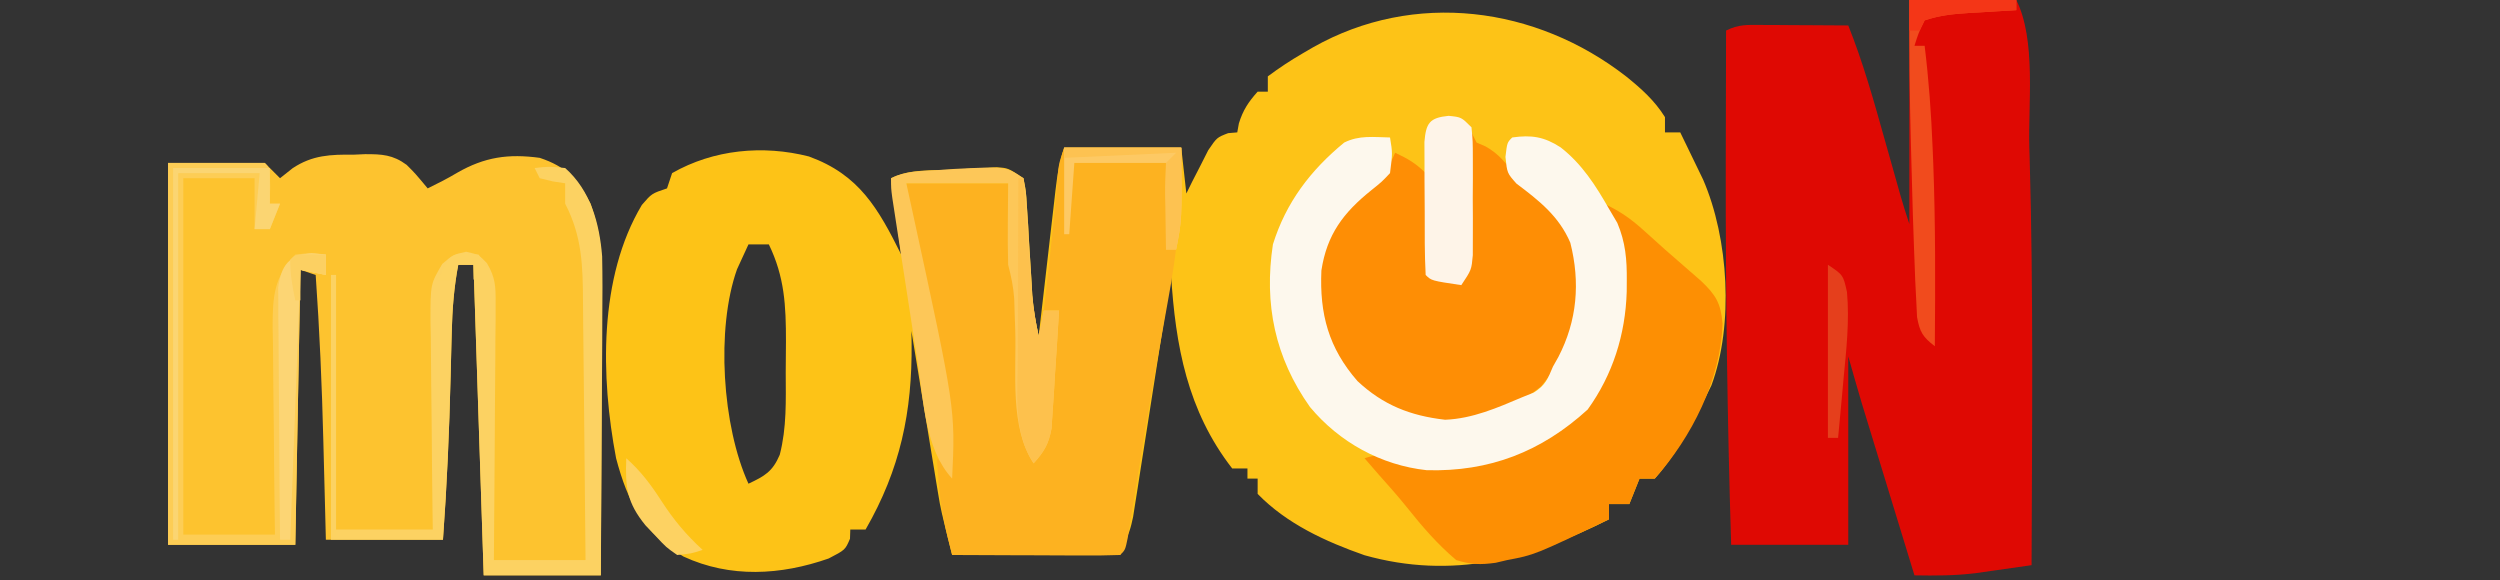 <?xml version="1.0" encoding="UTF-8"?>
<svg version="1.1" xmlns="http://www.w3.org/2000/svg" width="491" height="114">
<rect width="100%" height="100%" fill="#333333" stroke="none"/>
<path d="M0 0 C2.969 2.406 5.525 4.682 7.562 7.938 C7.562 8.928 7.562 9.918 7.562 10.938 C8.553 10.938 9.543 10.938 10.562 10.938 C11.532 12.911 12.488 14.892 13.438 16.875 C13.971 17.977 14.505 19.079 15.055 20.215 C20.078 31.786 21.103 48.749 16.684 60.633 C13.625 66.921 10.24 73.687 5.562 78.938 C4.572 78.938 3.583 78.938 2.562 78.938 C1.903 80.588 1.242 82.237 0.562 83.938 C-0.757 83.938 -2.078 83.938 -3.438 83.938 C-3.438 84.927 -3.438 85.918 -3.438 86.938 C-18.933 94.774 -34.256 98.812 -51.449 93.984 C-59.104 91.303 -66.725 87.809 -72.438 81.938 C-72.438 80.948 -72.438 79.957 -72.438 78.938 C-73.097 78.938 -73.757 78.938 -74.438 78.938 C-74.438 78.278 -74.438 77.618 -74.438 76.938 C-75.427 76.938 -76.418 76.938 -77.438 76.938 C-86.237 65.606 -88.577 52.845 -89.438 38.938 C-89.533 39.553 -89.629 40.168 -89.728 40.802 C-90.727 47.211 -91.734 53.618 -92.746 60.025 C-93.122 62.416 -93.496 64.807 -93.869 67.198 C-94.404 70.637 -94.947 74.074 -95.492 77.512 C-95.739 79.114 -95.739 79.114 -95.991 80.748 C-96.231 82.249 -96.231 82.249 -96.476 83.78 C-96.614 84.657 -96.751 85.534 -96.893 86.438 C-97.438 88.938 -97.438 88.938 -99.438 93.938 C-110.328 93.938 -121.218 93.938 -132.438 93.938 C-134.688 84.938 -134.688 84.938 -135.215 81.725 C-135.395 80.644 -135.395 80.644 -135.579 79.542 C-135.7 78.796 -135.821 78.05 -135.945 77.281 C-136.141 76.1 -136.141 76.1 -136.34 74.894 C-136.751 72.409 -137.157 69.923 -137.562 67.438 C-137.842 65.74 -138.122 64.042 -138.402 62.344 C-139.084 58.209 -139.762 54.073 -140.438 49.938 C-140.424 50.717 -140.411 51.496 -140.398 52.299 C-140.267 65.838 -142.601 77.056 -149.438 88.938 C-150.428 88.938 -151.417 88.938 -152.438 88.938 C-152.458 89.536 -152.479 90.134 -152.5 90.75 C-153.438 92.938 -153.438 92.938 -156.688 94.625 C-166.087 97.915 -175.997 98.497 -185.184 94.25 C-193.023 89.685 -196.157 83.555 -198.438 74.938 C-201.458 59.03 -201.902 39.443 -193.375 25.188 C-191.438 22.938 -191.438 22.938 -188.438 21.938 C-188.107 20.948 -187.778 19.957 -187.438 18.938 C-179.283 14.285 -169.59 13.372 -160.566 15.668 C-150.647 19.279 -146.966 25.881 -142.438 34.938 C-143.428 27.512 -143.428 27.512 -144.438 19.938 C-140.672 18.055 -136.151 18.457 -132 18.25 C-130.549 18.16 -130.549 18.16 -129.068 18.068 C-128.14 18.021 -127.211 17.974 -126.254 17.926 C-125.403 17.88 -124.551 17.834 -123.674 17.786 C-121.438 17.938 -121.438 17.938 -118.438 19.938 C-117.929 22.472 -117.929 22.472 -117.742 25.645 C-117.666 26.789 -117.59 27.933 -117.512 29.111 C-117.446 30.312 -117.38 31.513 -117.312 32.75 C-117.167 35.111 -117.018 37.472 -116.867 39.832 C-116.808 40.882 -116.748 41.933 -116.687 43.015 C-116.456 45.725 -116.03 48.285 -115.438 50.938 C-115.322 49.923 -115.206 48.909 -115.086 47.864 C-114.655 44.101 -114.22 40.338 -113.783 36.576 C-113.595 34.947 -113.408 33.319 -113.222 31.69 C-112.954 29.349 -112.683 27.008 -112.41 24.668 C-112.287 23.576 -112.287 23.576 -112.161 22.461 C-111.809 19.473 -111.392 16.802 -110.438 13.938 C-102.847 13.938 -95.257 13.938 -87.438 13.938 C-86.942 18.392 -86.942 18.392 -86.438 22.938 C-86.051 22.155 -85.664 21.373 -85.266 20.566 C-84.745 19.554 -84.224 18.543 -83.688 17.5 C-83.177 16.491 -82.667 15.481 -82.141 14.441 C-80.438 11.938 -80.438 11.938 -78.234 11.09 C-77.641 11.04 -77.048 10.989 -76.438 10.938 C-76.334 10.36 -76.231 9.783 -76.125 9.188 C-75.329 6.581 -74.247 4.964 -72.438 2.938 C-71.778 2.938 -71.118 2.938 -70.438 2.938 C-70.438 1.948 -70.438 0.958 -70.438 -0.062 C-68.19 -1.737 -66.036 -3.159 -63.625 -4.562 C-62.591 -5.165 -62.591 -5.165 -61.536 -5.779 C-41.689 -16.992 -17.758 -13.846 0 0 Z M-172.438 32.938 C-172.912 33.969 -173.386 35 -173.875 36.062 C-174.142 36.643 -174.409 37.223 -174.684 37.82 C-178.845 49.507 -177.589 68.681 -172.438 79.938 C-169.228 78.417 -167.709 77.574 -166.292 74.25 C-164.911 68.899 -165.104 63.606 -165.122 58.107 C-165.125 56.075 -165.102 54.044 -165.076 52.012 C-165.073 44.948 -165.338 39.332 -168.438 32.938 C-169.757 32.938 -171.077 32.938 -172.438 32.938 Z " fill="#FDC317" transform="translate(319.438,15.062)"/>
<path d="M0 0 C0.733 -0.032 1.467 -0.064 2.223 -0.098 C5.513 -0.104 7.671 0.012 10.367 2.005 C12.031 3.664 12.031 3.664 14.5 6.625 C16.473 5.66 18.404 4.683 20.289 3.555 C25.68 0.458 30.343 -0.212 36.5 0.625 C41.733 2.369 43.905 4.807 46.5 9.625 C48.09 14.378 48.746 18.476 48.727 23.478 C48.727 24.123 48.728 24.768 48.728 25.432 C48.727 27.537 48.711 29.641 48.695 31.746 C48.692 33.216 48.689 34.686 48.687 36.155 C48.679 40.004 48.66 43.852 48.637 47.701 C48.617 51.636 48.608 55.571 48.598 59.506 C48.576 67.212 48.541 74.919 48.5 82.625 C40.91 82.625 33.32 82.625 25.5 82.625 C24.84 62.495 24.18 42.365 23.5 21.625 C22.51 21.625 21.52 21.625 20.5 21.625 C19.655 26.082 19.328 30.37 19.219 34.902 C19.2 35.591 19.182 36.279 19.163 36.988 C19.105 39.18 19.052 41.371 19 43.562 C18.741 54.278 18.279 64.933 17.5 75.625 C9.91 75.625 2.32 75.625 -5.5 75.625 C-5.561 73.212 -5.621 70.799 -5.684 68.312 C-5.746 65.916 -5.809 63.52 -5.872 61.123 C-5.915 59.486 -5.957 57.85 -5.997 56.213 C-6.268 45.329 -6.737 34.486 -7.5 23.625 C-8.49 23.295 -9.48 22.965 -10.5 22.625 C-10.83 40.445 -11.16 58.265 -11.5 76.625 C-19.75 76.625 -28 76.625 -36.5 76.625 C-36.5 51.875 -36.5 27.125 -36.5 1.625 C-30.23 1.625 -23.96 1.625 -17.5 1.625 C-16.51 2.615 -15.52 3.605 -14.5 4.625 C-13.685 3.978 -12.871 3.331 -12.031 2.664 C-8.115 0.065 -4.6 -0.04 0 0 Z " fill="#FDC32F" transform="translate(69.5,30.375)"/>
<path d="M0 0 C6.93 0 13.86 0 21 0 C24.919 7.838 23.321 20.298 23.562 28.938 C23.594 30.024 23.594 30.024 23.627 31.132 C24.376 57.74 24.086 84.385 24 111 C21.667 111.34 19.334 111.672 17 112 C15.701 112.186 14.401 112.371 13.062 112.562 C9.02 113.069 5.071 113.073 1 113 C-0.531 108.001 -2.061 103.003 -3.59 98.004 C-4.109 96.305 -4.629 94.607 -5.149 92.909 C-5.9 90.459 -6.649 88.009 -7.398 85.559 C-7.629 84.807 -7.859 84.056 -8.096 83.282 C-8.316 82.562 -8.536 81.841 -8.763 81.099 C-8.954 80.475 -9.145 79.851 -9.342 79.208 C-10.254 76.147 -11.122 73.072 -12 70 C-12 82.21 -12 94.42 -12 107 C-19.59 107 -27.18 107 -35 107 C-35.76 82.29 -36.094 57.596 -36.062 32.875 C-36.062 32.205 -36.061 31.536 -36.06 30.846 C-36.049 22.564 -36.028 14.282 -36 6 C-33.495 4.748 -31.791 4.886 -28.992 4.902 C-28.006 4.906 -27.02 4.909 -26.004 4.912 C-24.971 4.92 -23.939 4.929 -22.875 4.938 C-21.315 4.944 -21.315 4.944 -19.723 4.951 C-17.148 4.963 -14.574 4.979 -12 5 C-9.085 12.287 -6.993 19.761 -4.875 27.312 C-4.165 29.83 -3.454 32.347 -2.742 34.863 C-2.431 35.97 -2.121 37.076 -1.8 38.216 C-1.242 40.157 -0.639 42.084 0 44 C0 29.48 0 14.96 0 0 Z " fill="#DF0903" transform="translate(375,0)"/>
<path d="M0 0 C7.59 0 15.18 0 23 0 C23.297 10.543 22.233 20.178 20.312 30.5 C20.039 32.019 19.766 33.539 19.495 35.058 C19.08 37.387 18.663 39.716 18.242 42.044 C17.288 47.327 16.387 52.616 15.523 57.914 C15.352 58.965 15.352 58.965 15.177 60.036 C14.634 63.364 14.096 66.692 13.562 70.021 C13.37 71.193 13.178 72.364 12.98 73.57 C12.814 74.599 12.648 75.628 12.477 76.688 C12 79 12 79 11 80 C8.552 80.088 6.132 80.115 3.684 80.098 C2.953 80.096 2.221 80.095 1.468 80.093 C-0.875 80.088 -3.219 80.075 -5.562 80.062 C-7.148 80.057 -8.733 80.053 -10.318 80.049 C-14.212 80.038 -18.106 80.021 -22 80 C-23.247 75.297 -24.26 70.866 -24.625 66 C-24.7 65.051 -24.775 64.103 -24.852 63.125 C-24.901 62.424 -24.95 61.722 -25 61 C-24.34 61.66 -23.68 62.32 -23 63 C-22.495 53.771 -24.059 45.122 -25.875 36.125 C-26.418 33.378 -26.956 30.631 -27.492 27.883 C-27.622 27.221 -27.753 26.559 -27.887 25.877 C-29.107 19.609 -30.074 13.317 -31 7 C-24.4 7 -17.8 7 -11 7 C-10.562 14.75 -10.562 14.75 -10.432 17.171 C-10.224 21.072 -10.224 21.072 -9.496 24.897 C-8.888 27.476 -8.819 29.894 -8.754 32.543 C-8.705 34.155 -8.705 34.155 -8.654 35.799 C-8.594 38.038 -8.536 40.278 -8.482 42.518 C-8.279 48.947 -7.624 54.772 -6 61 C-3.946 57.92 -3.688 56.836 -3.402 53.289 C-3.323 52.374 -3.244 51.459 -3.162 50.516 C-3.088 49.562 -3.014 48.608 -2.938 47.625 C-2.782 45.742 -2.625 43.859 -2.465 41.977 C-2.399 41.142 -2.333 40.308 -2.265 39.448 C-1.992 36.922 -1.534 34.483 -1 32 C-1.99 32 -2.98 32 -4 32 C-3.867 30.828 -3.734 29.656 -3.598 28.449 C-3.419 26.862 -3.241 25.275 -3.062 23.688 C-2.97 22.868 -2.878 22.049 -2.783 21.205 C-2.186 15.831 -1.66 10.458 -1.246 5.066 C-1 3 -1 3 0 0 Z " fill="#FDB220" transform="translate(209,29)"/>
<path d="M0 0 C0.33 0.66 0.66 1.32 1 2 C1.577 2.248 2.155 2.495 2.75 2.75 C5.353 4.196 6.762 6.047 8.578 8.367 C10.104 10.12 11.734 11.445 13.562 12.875 C18.324 16.919 20.569 20.825 21.414 27.051 C21.829 36.343 19.467 42.69 13.688 49.875 C7.608 54.682 1.106 57.419 -6.723 57.273 C-13.813 56.422 -19.789 53.263 -24.527 47.965 C-30.047 40.6 -31.275 33.097 -30 24 C-27.917 17.646 -23.974 13.636 -18.77 9.605 C-16.865 7.877 -15.995 6.352 -15 4 C-12.532 5.152 -10.952 6.048 -9 8 C-8.681 10.063 -8.681 10.063 -8.586 12.57 C-8.547 13.466 -8.509 14.362 -8.469 15.285 C-8.438 16.222 -8.407 17.159 -8.375 18.125 C-8.336 19.07 -8.298 20.015 -8.258 20.988 C-8.163 23.325 -8.078 25.662 -8 28 C-6.02 28.33 -4.04 28.66 -2 29 C-0.632 26.263 -0.784 23.957 -0.684 20.898 C-0.642 19.687 -0.6 18.475 -0.557 17.227 C-0.517 15.956 -0.478 14.685 -0.438 13.375 C-0.394 12.096 -0.351 10.818 -0.307 9.5 C-0.2 6.333 -0.098 3.167 0 0 Z " fill="#FE8E05" transform="translate(289,26)"/>
<path d="M0 0 C2.994 1.362 5.248 2.926 7.688 5.125 C8.375 5.741 9.062 6.357 9.77 6.992 C10.506 7.655 11.242 8.317 12 9 C12.808 9.704 13.616 10.408 14.449 11.133 C15.25 11.831 16.05 12.53 16.875 13.25 C17.615 13.895 18.355 14.539 19.117 15.203 C22.01 17.964 22.959 19.537 23.312 23.562 C22.951 34.582 17.264 45.847 10 54 C9.01 54 8.02 54 7 54 C6.34 55.65 5.68 57.3 5 59 C3.68 59 2.36 59 1 59 C1 59.99 1 60.98 1 62 C-13.598 68.981 -13.598 68.981 -19 70 C-19.744 70.175 -20.488 70.351 -21.254 70.531 C-24.243 70.943 -26.102 70.903 -29 70 C-32.716 66.861 -35.725 63.352 -38.75 59.557 C-40.49 57.39 -42.338 55.324 -44.188 53.25 C-45.127 52.168 -46.065 51.085 -47 50 C-43.172 48.724 -41.76 49.716 -38 51 C-27.049 52.367 -17.267 49.585 -8 43.688 C-4.322 40.765 -2.08 37.167 0 33 C0.321 32.367 0.642 31.734 0.973 31.082 C3.108 25.947 3.306 20.863 3.375 15.375 C3.389 14.658 3.403 13.942 3.417 13.203 C3.372 8.116 2.26 4.556 0 0 Z " fill="#FD8F03" transform="translate(315,40)"/>
<path d="M0 0 C0.5 3.062 0.5 3.062 0 7 C-1.605 8.707 -1.605 8.707 -3.688 10.375 C-9.16 14.769 -12.396 19.054 -13.477 26.113 C-13.858 34.664 -12.065 41.343 -6.391 47.844 C-1.342 52.568 4.007 54.657 10.812 55.438 C16.182 55.235 21.111 53.08 26 51 C26.727 50.709 27.454 50.417 28.203 50.117 C30.477 48.703 30.981 47.448 32 45 C32.353 44.372 32.706 43.744 33.07 43.098 C36.758 35.982 37.384 28.464 35.41 20.672 C33.185 15.462 29.288 12.407 24.828 9.055 C23 7 23 7 22.672 3.82 C23 1 23 1 24 0 C27.826 -0.547 30.305 -0.129 33.5 1.938 C37.698 5.207 40.384 9.422 43 14 C43.541 14.918 44.083 15.836 44.641 16.781 C46.255 20.603 46.536 23.978 46.5 28.062 C46.496 28.805 46.491 29.547 46.487 30.312 C46.233 38.687 43.754 46.591 38.812 53.438 C29.675 61.762 19.507 65.677 7.211 65.348 C-1.754 64.377 -9.957 59.859 -15.723 52.93 C-22.588 43.247 -24.782 32.735 -23 21 C-20.43 12.764 -15.627 6.448 -9 1 C-6.043 -0.478 -3.258 -0.06 0 0 Z " fill="#FDF8ED" transform="translate(273,27)"/>
<path d="M0 0 C2.75 -0.312 2.75 -0.312 6 0 C10.984 4.414 12.758 10.895 13.261 17.355 C13.346 21.345 13.338 25.325 13.293 29.316 C13.287 30.783 13.283 32.25 13.28 33.717 C13.269 37.549 13.239 41.381 13.206 45.213 C13.175 49.135 13.162 53.057 13.146 56.979 C13.114 64.653 13.062 72.326 13 80 C5.41 80 -2.18 80 -10 80 C-10.99 49.805 -10.99 49.805 -12 19 C-12.99 19 -13.98 19 -15 19 C-15.845 23.457 -16.172 27.745 -16.281 32.277 C-16.3 32.966 -16.318 33.654 -16.337 34.363 C-16.395 36.555 -16.448 38.746 -16.5 40.938 C-16.759 51.653 -17.221 62.308 -18 73 C-25.26 73 -32.52 73 -40 73 C-40 55.84 -40 38.68 -40 21 C-39.67 21 -39.34 21 -39 21 C-39 37.5 -39 54 -39 71 C-32.73 71 -26.46 71 -20 71 C-20.021 69.542 -20.042 68.084 -20.063 66.581 C-20.136 61.167 -20.182 55.754 -20.22 50.34 C-20.24 47.997 -20.267 45.655 -20.302 43.312 C-20.35 39.944 -20.373 36.576 -20.391 33.207 C-20.411 32.161 -20.432 31.115 -20.453 30.037 C-20.455 22.773 -20.455 22.773 -18.136 18.835 C-16 17 -16 17 -13.438 16.438 C-11 17 -11 17 -9.369 18.685 C-7.681 21.54 -7.637 23.291 -7.659 26.595 C-7.66 28.276 -7.66 28.276 -7.66 29.991 C-7.676 31.196 -7.691 32.4 -7.707 33.641 C-7.711 34.878 -7.716 36.115 -7.72 37.39 C-7.734 40.672 -7.761 43.953 -7.794 47.234 C-7.825 50.586 -7.838 53.937 -7.854 57.289 C-7.887 63.86 -7.938 70.43 -8 77 C-2.06 77 3.88 77 10 77 C9.937 68.906 9.861 60.813 9.764 52.72 C9.72 48.962 9.68 45.203 9.654 41.445 C9.627 37.813 9.587 34.183 9.537 30.552 C9.52 29.17 9.509 27.789 9.502 26.407 C9.466 19.162 9.338 13.472 6 7 C6 5.68 6 4.36 6 3 C5.196 2.876 4.391 2.752 3.562 2.625 C2.294 2.316 2.294 2.316 1 2 C0.505 1.01 0.505 1.01 0 0 Z " fill="#FCD262" transform="translate(105,33)"/>
<path d="M0 0 C6.27 0 12.54 0 19 0 C20 1 20 1 20.062 4.562 C20.042 5.697 20.021 6.831 20 8 C20.66 8 21.32 8 22 8 C21.34 9.65 20.68 11.3 20 13 C19.01 13 18.02 13 17 13 C17 9.7 17 6.4 17 3 C12.38 3 7.76 3 3 3 C3 26.1 3 49.2 3 73 C8.94 73 14.88 73 21 73 C20.979 71.547 20.958 70.094 20.937 68.597 C20.864 63.196 20.818 57.796 20.78 52.395 C20.76 50.059 20.733 47.723 20.698 45.388 C20.65 42.027 20.627 38.666 20.609 35.305 C20.589 34.264 20.568 33.223 20.547 32.151 C20.545 26.18 20.822 22.443 25 18 C28.25 17.625 28.25 17.625 31 18 C31 19.32 31 20.64 31 22 C29.35 21.67 27.7 21.34 26 21 C25.67 38.82 25.34 56.64 25 75 C16.75 75 8.5 75 0 75 C0 50.25 0 25.5 0 0 Z " fill="#FDCD55" transform="translate(33,32)"/>
<path d="M0 0 C0.508 2.534 0.508 2.534 0.695 5.707 C0.771 6.851 0.847 7.995 0.926 9.174 C0.992 10.375 1.057 11.575 1.125 12.812 C1.271 15.173 1.419 17.534 1.57 19.895 C1.63 20.945 1.689 21.995 1.75 23.077 C1.982 25.788 2.408 28.348 3 31 C3.33 29.35 3.66 27.7 4 26 C4.99 26 5.98 26 7 26 C6.751 30.252 6.472 34.501 6.188 38.75 C6.117 39.957 6.047 41.163 5.975 42.406 C5.894 43.566 5.813 44.727 5.73 45.922 C5.662 46.99 5.594 48.058 5.524 49.159 C4.958 52.229 4.063 53.702 2 56 C-2.76 48.859 -1.349 38.188 -1.605 29.896 C-1.643 28.813 -1.68 27.73 -1.719 26.613 C-1.749 25.631 -1.779 24.65 -1.811 23.638 C-1.98 21.28 -2.412 19.276 -3 17 C-3.069 14.238 -3.094 11.51 -3.062 8.75 C-3.042 6.192 -3.021 3.635 -3 1 C-9.6 1 -16.2 1 -23 1 C-22.602 2.824 -22.203 4.648 -21.793 6.527 C-13.359 45.343 -13.359 45.343 -14 59 C-19.31 53.208 -19.586 43.927 -20.727 36.445 C-20.879 35.463 -21.032 34.48 -21.189 33.467 C-21.508 31.405 -21.826 29.343 -22.142 27.28 C-22.627 24.113 -23.118 20.947 -23.609 17.781 C-23.92 15.773 -24.23 13.766 -24.539 11.758 C-24.686 10.809 -24.833 9.86 -24.984 8.882 C-25.118 8.007 -25.251 7.132 -25.389 6.231 C-25.507 5.46 -25.626 4.689 -25.748 3.895 C-26 2 -26 2 -26 0 C-23.145 -1.427 -20.491 -1.35 -17.312 -1.562 C-16.112 -1.646 -14.912 -1.73 -13.676 -1.816 C-3.488 -2.325 -3.488 -2.325 0 0 Z " fill="#FDC758" transform="translate(201,35)"/>
<path d="M0 0 C2.5 0.25 2.5 0.25 4.5 2.25 C4.759 5 4.759 5 4.766 8.465 C4.768 9.708 4.771 10.951 4.773 12.232 C4.766 13.538 4.758 14.843 4.75 16.188 C4.758 17.489 4.765 18.79 4.773 20.131 C4.771 21.375 4.768 22.62 4.766 23.902 C4.763 25.047 4.761 26.192 4.759 27.371 C4.5 30.25 4.5 30.25 2.5 33.25 C-3.375 32.375 -3.375 32.375 -4.5 31.25 C-4.718 27.134 -4.686 23.015 -4.685 18.894 C-4.687 16.824 -4.706 14.755 -4.725 12.686 C-4.727 11.388 -4.728 10.091 -4.73 8.754 C-4.735 7.556 -4.739 6.358 -4.743 5.123 C-4.43 1.423 -3.753 0.375 0 0 Z " fill="#FEF4E8" transform="translate(284.5,22.75)"/>
<path d="M0 0 C6.93 0 13.86 0 21 0 C21 0.66 21 1.32 21 2 C19.952 2.061 18.904 2.121 17.824 2.184 C16.445 2.268 15.066 2.353 13.688 2.438 C12.652 2.496 12.652 2.496 11.596 2.557 C8.528 2.749 5.93 3.023 3 4 C1.781 6.504 1.781 6.504 1 9 C1.66 9 2.32 9 3 9 C3.81 15.647 4.291 22.248 4.562 28.938 C4.605 29.957 4.647 30.977 4.691 32.027 C5.143 44.016 5.095 56.005 5 68 C2.651 66.196 2.043 65.237 1.508 62.275 C1.455 61.172 1.402 60.07 1.348 58.934 C1.283 57.679 1.219 56.425 1.153 55.132 C1.1 53.755 1.049 52.378 1 51 C0.973 50.301 0.946 49.601 0.918 48.881 C0.746 44.383 0.612 39.886 0.497 35.387 C0.438 33.068 0.373 30.75 0.307 28.432 C0.047 18.951 -0.041 9.485 0 0 Z " fill="#F14B1D" transform="translate(375,0)"/>
<path d="M0 0 C0.33 0 0.66 0 1 0 C1.055 0.761 1.111 1.523 1.168 2.307 C1.421 5.768 1.679 9.228 1.938 12.688 C2.025 13.886 2.112 15.084 2.201 16.318 C2.288 17.475 2.375 18.632 2.465 19.824 C2.543 20.887 2.622 21.95 2.703 23.046 C2.975 25.754 3.414 28.344 4 31 C4.33 29.35 4.66 27.7 5 26 C5.99 26 6.98 26 8 26 C7.751 30.252 7.472 34.501 7.188 38.75 C7.117 39.957 7.047 41.163 6.975 42.406 C6.894 43.566 6.813 44.727 6.73 45.922 C6.662 46.99 6.594 48.058 6.524 49.159 C5.958 52.229 5.063 53.702 3 56 C-1.037 49.945 -0.135 42.298 -0.098 35.254 C-0.096 34.243 -0.095 33.232 -0.093 32.19 C-0.088 28.981 -0.075 25.772 -0.062 22.562 C-0.057 20.378 -0.053 18.194 -0.049 16.01 C-0.038 10.673 -0.021 5.337 0 0 Z " fill="#FDC14D" transform="translate(200,35)"/>
<path d="M0 0 C0.928 0.083 1.856 0.165 2.812 0.25 C2.812 1.57 2.812 2.89 2.812 4.25 C1.163 3.92 -0.487 3.59 -2.188 3.25 C-2.848 20.74 -3.507 38.23 -4.188 56.25 C-4.848 56.25 -5.508 56.25 -6.188 56.25 C-6.264 48.918 -6.316 41.586 -6.352 34.253 C-6.367 31.758 -6.388 29.263 -6.414 26.769 C-6.45 23.184 -6.467 19.6 -6.48 16.016 C-6.496 14.899 -6.511 13.782 -6.527 12.631 C-6.528 11.591 -6.528 10.55 -6.528 9.478 C-6.535 8.563 -6.541 7.648 -6.548 6.705 C-5.9 2.296 -4.474 0.351 0 0 Z " fill="#FCD574" transform="translate(61.188,49.75)"/>
<path d="M0 0 C7.59 0 15.18 0 23 0 C23.134 14.196 23.134 14.196 22 20 C21.34 20 20.68 20 20 20 C20 14.39 20 8.78 20 3 C14.06 3 8.12 3 2 3 C1.67 7.62 1.34 12.24 1 17 C0.67 17 0.34 17 0 17 C0 11.39 0 5.78 0 0 Z " fill="#FDC964" transform="translate(209,29)"/>
<path d="M0 0 C6.27 0 12.54 0 19 0 C19 2.31 19 4.62 19 7 C19.66 7 20.32 7 21 7 C20.34 8.65 19.68 10.3 19 12 C18.01 12 17.02 12 16 12 C16.33 8.37 16.66 4.74 17 1 C11.72 1 6.44 1 1 1 C1 24.76 1 48.52 1 73 C0.67 73 0.34 73 0 73 C0 48.91 0 24.82 0 0 Z " fill="#FBD572" transform="translate(34,33)"/>
<path d="M0 0 C3 2 3 2 3.746 5.344 C4.264 11.088 3.613 16.779 3.062 22.5 C2.963 23.609 2.863 24.717 2.76 25.859 C2.514 28.574 2.261 31.287 2 34 C1.34 34 0.68 34 0 34 C0 22.78 0 11.56 0 0 Z " fill="#E53F1C" transform="translate(359,52)"/>
<path d="M0 0 C2.86 2.53 4.883 5.252 6.938 8.438 C9.323 12.115 11.767 15.052 15 18 C12.762 18.73 12.762 18.73 10 19 C7.832 17.488 7.832 17.488 5.812 15.312 C5.138 14.607 4.464 13.902 3.77 13.176 C0.149 8.724 -0.221 5.749 0 0 Z " fill="#FDD262" transform="translate(123,90)"/>
<path d="M0 0 C7.59 0 15.18 0 23 0 C23.134 14.196 23.134 14.196 22 20 C21.34 20 20.68 20 20 20 C19.946 17.208 19.906 14.417 19.875 11.625 C19.858 10.831 19.841 10.037 19.824 9.219 C19.807 7.145 19.897 5.071 20 3 C20.66 2.34 21.32 1.68 22 1 C11.11 1.495 11.11 1.495 0 2 C0 1.34 0 0.68 0 0 Z " fill="#FDC251" transform="translate(209,29)"/>
<path d="M0 0 C6.93 0 13.86 0 21 0 C21 0.66 21 1.32 21 2 C19.952 2.061 18.904 2.121 17.824 2.184 C16.445 2.268 15.066 2.353 13.688 2.438 C12.652 2.496 12.652 2.496 11.596 2.557 C8.528 2.749 5.93 3.023 3 4 C2.67 4.66 2.34 5.32 2 6 C1.34 6 0.68 6 0 6 C0 4.02 0 2.04 0 0 Z " fill="#F43617" transform="translate(375,0)"/>
<path d="M0 0 C1.454 0.031 1.454 0.031 2.938 0.062 C2.938 1.383 2.938 2.703 2.938 4.062 C1.288 3.732 -0.362 3.402 -2.062 3.062 C-2.062 5.043 -2.062 7.022 -2.062 9.062 C-2.393 9.062 -2.723 9.062 -3.062 9.062 C-3.66 6.3 -4.062 3.902 -4.062 1.062 C-3.062 0.062 -3.062 0.062 0 0 Z " fill="#FCD062" transform="translate(61.062,49.938)"/>
<path d="M0 0 C1.268 0.124 1.268 0.124 2.562 0.25 C3.223 1.24 3.882 2.23 4.562 3.25 C3.902 3.25 3.243 3.25 2.562 3.25 C2.232 3.91 1.903 4.57 1.562 5.25 C1.562 4.26 1.562 3.27 1.562 2.25 C0.573 2.25 -0.417 2.25 -1.438 2.25 C-1.768 3.24 -2.098 4.23 -2.438 5.25 C-3.428 5.25 -4.418 5.25 -5.438 5.25 C-3.048 0.313 -3.048 0.313 0 0 Z " fill="#FDD361" transform="translate(91.438,49.75)"/>
</svg>
